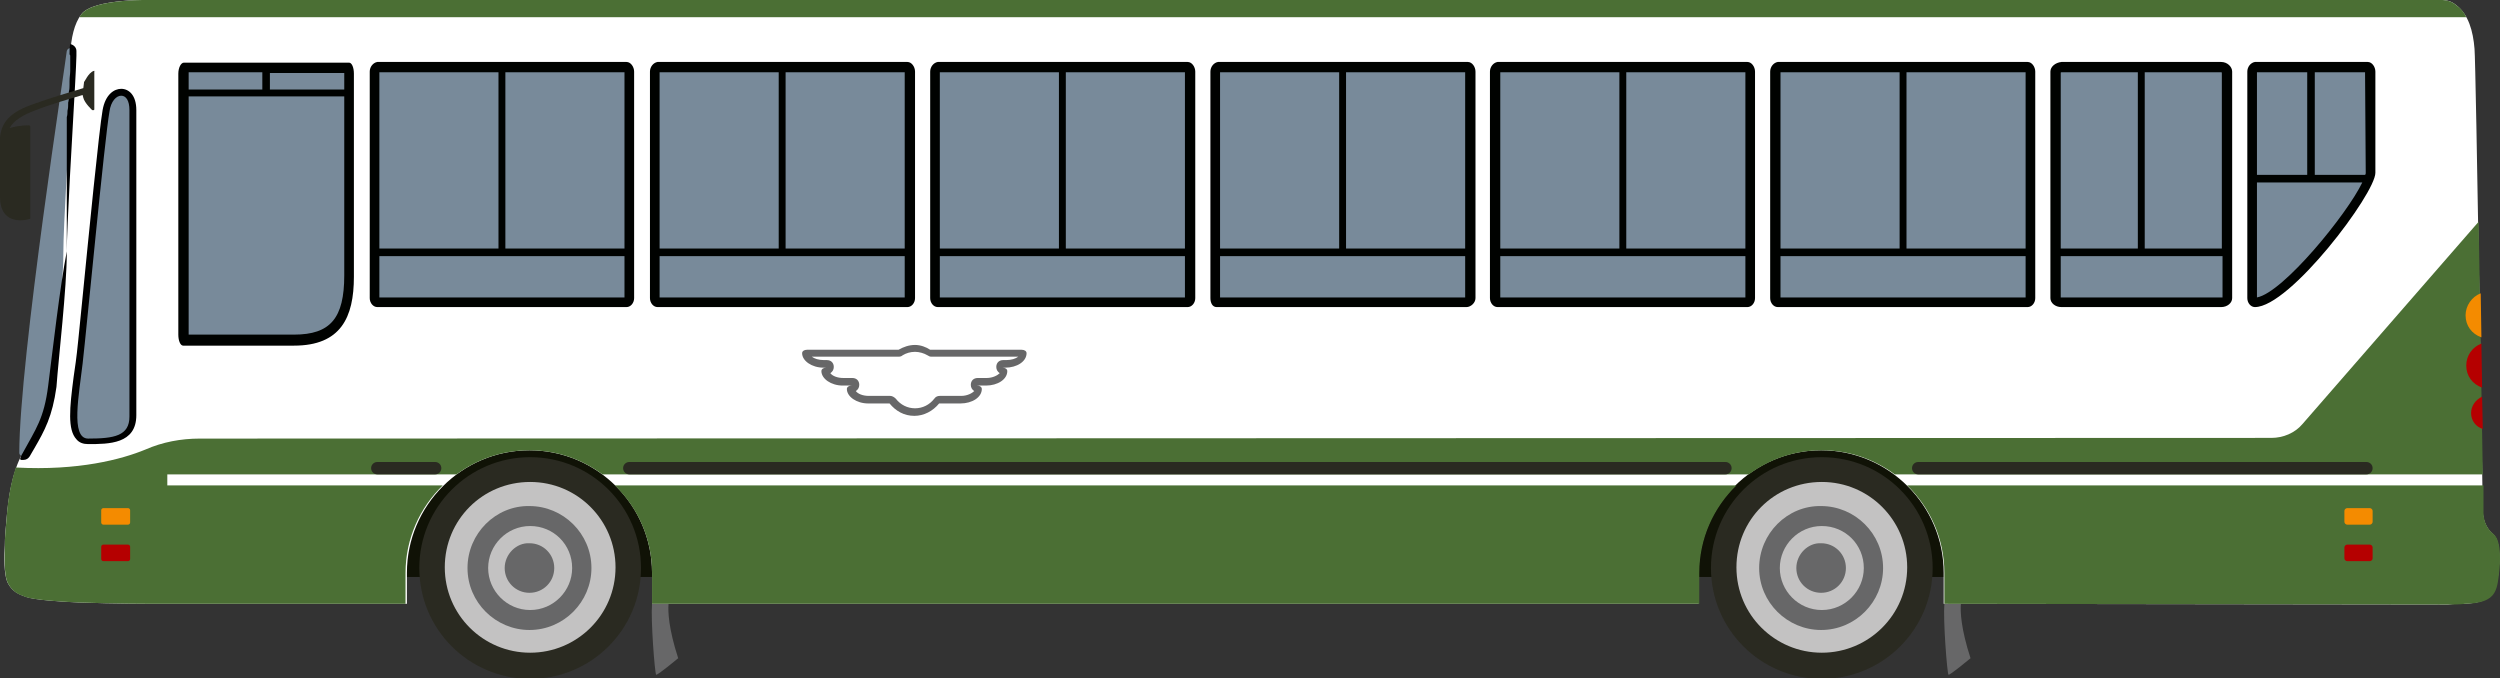 <?xml version="1.0" encoding="utf-8"?>
<!-- Generator: Adobe Illustrator 21.1.0, SVG Export Plug-In . SVG Version: 6.00 Build 0)  -->
<svg version="1.1" id="Colectivo" xmlns="http://www.w3.org/2000/svg" xmlns:xlink="http://www.w3.org/1999/xlink" x="0px" y="0px"
	 viewBox="0 0 363.1 98.5" style="enable-background:new 0 0 363.1 98.5;" xml:space="preserve">
<rect x="0" y="0" width="363.1" height="98.5" fill="#333333" stroke="none"/>
<style type="text/css">
	.st0{fill:#101206;}
	.st1{fill:#676768;}
	.st2{fill:#2A2A21;}
	.st3{fill:#C3C2C2;}
	.st4{fill:#FFFFFF;}
	.st5{fill:#4B6F34;}
	.st6{fill:#F48B00;}
	.st7{fill:#B50000;}
	.st8{fill:#788A9A;}
	.st9{fill:#000200;}
</style>
<g id="_x33_7">
	<g id="Ruedas_4_">
		<rect x="55.8" y="65.1" class="st0" width="230" height="18.7"/>
		<g id="Rueda_trasera_4_">
			<path class="st1" d="M286.2,95.6c0,0-3,2.5-3.2,2.4c-0.2-0.2-0.8-8-0.6-10.3l2.4,0C284.7,88.8,284.8,91.3,286.2,95.6z"/>
			<circle class="st2" cx="264.6" cy="82.5" r="16.1"/>
			<path class="st3" d="M264.6,94.8c6.8,0,12.4-5.5,12.4-12.4c0-6.8-5.5-12.4-12.4-12.4s-12.4,5.5-12.4,12.4
				C252.2,89.3,257.8,94.8,264.6,94.8z"/>
			<path class="st1" d="M255.5,82.5c0,5,4.1,9,9,9c5,0,9-4.1,9-9c0-5-4.1-9-9-9C259.6,73.4,255.5,77.5,255.5,82.5z M258.5,82.5
				c0-3.3,2.7-6.1,6.1-6.1s6.1,2.7,6.1,6.1c0,3.3-2.7,6.1-6.1,6.1S258.5,85.8,258.5,82.5z M260.9,82.5c0,2,1.6,3.6,3.6,3.6
				c2,0,3.6-1.6,3.6-3.6c0-2-1.6-3.6-3.6-3.6C262.6,78.8,260.9,80.5,260.9,82.5z"/>
		</g>
		<g id="Rueda_delantera_4_">
			<path class="st1" d="M98.5,95.6c0,0-3,2.5-3.2,2.4c-0.2-0.2-0.8-8-0.6-10.3l2.4,0C97,88.8,97.1,91.3,98.5,95.6z"/>
			<circle class="st2" cx="77" cy="82.5" r="16.1"/>
			<path class="st3" d="M77,94.8c6.8,0,12.4-5.5,12.4-12.4c0-6.8-5.5-12.4-12.4-12.4s-12.4,5.5-12.4,12.4
				C64.6,89.3,70.2,94.8,77,94.8z"/>
			<path class="st1" d="M67.9,82.5c0,5,4.1,9,9,9c5,0,9-4.1,9-9c0-5-4.1-9-9-9C72,73.4,67.9,77.5,67.9,82.5z M70.9,82.5
				c0-3.3,2.7-6.1,6.1-6.1s6.1,2.7,6.1,6.1c0,3.3-2.7,6.1-6.1,6.1S70.9,85.8,70.9,82.5z M73.3,82.5c0,2,1.6,3.6,3.6,3.6
				c2,0,3.6-1.6,3.6-3.6c0-2-1.6-3.6-3.6-3.6C75,78.8,73.3,80.5,73.3,82.5z"/>
		</g>
	</g>
	<path id="Base_4_" class="st4" d="M1.2,84.8c-0.7-1.2-0.6-4.4-0.5-5.6c0-1.2,0.1-2.2,0.3-4.4s0.7-6.2,2.3-9c1.9-3.4,3.1-5,3.7-9.8
		c0.6-4.8,1.7-14.4,1.7-19.3c0-4.9,1.3-26.2,1.5-28.7c0.1-2.5,0.6-4.6,1.6-5.9C13.5-0.3,22.5,0,22.5,0l332.2,0c0,0,1,0,1.7,0.5
		c0,0,0.3,0.2,0.4,0.3c1.7,1.3,2.4,3.7,2.6,6.3c0.2,2,1.2,66.3,1.2,67.3c0.1,1.5,0.7,2.5,1.5,3.2c0.7,0.6,0.9,2,0.9,3.5
		c0,0.9-0.1,1.8-0.2,2.7c-0.4,2.3-0.8,3.7-4.9,3.9c-0.7,0-1.5,0-2.3,0.1c-1.7,0-73.3-0.1-73.3-0.1v-4.5c0-9.8-8-17.8-17.8-17.8
		c-9.8,0-17.8,8-17.8,17.8v4.5H94.7v-4.5c0-9.8-8-17.8-17.8-17.8c-9.8,0-17.8,8-17.8,17.8v4.5H22.5c0,0-5.9,0-11.1-0.2
		c-2.7-0.1-6.5-0.4-7.6-0.8S1.9,86,1.2,84.8z"/>
	<path id="Color_6_" class="st5" d="M356.8,0.8c-0.1-0.1-0.4-0.3-0.4-0.3C355.7,0,354.7,0,354.7,0H22.5c0,0-9-0.3-10.7,2.1
		c-0.1,0.1-0.2,0.2-0.2,0.4h346.6C357.9,1.8,357.4,1.2,356.8,0.8z M360,32.2l-25.6,29.4c-1.1,1.3-2.8,2-4.5,2L29,63.7
		c-2.7,0-5.4,0.5-7.9,1.6c-3.4,1.4-9.7,3.1-18.8,2.6c-0.8,2.4-1.2,5.2-1.3,6.9c-0.2,2.2-0.3,3.2-0.3,4.4s-0.2,4.4,0.5,5.6
		c0.7,1.2,1.4,1.5,2.5,1.9c1.1,0.4,4.9,0.7,7.6,0.8c5.3,0.2,11.1,0.2,11.1,0.2h36.5v-4.5c0-5,2.1-9.5,5.4-12.7H24.3v-1.6h42
		c3-2.2,6.6-3.5,10.6-3.5c4,0,7.6,1.3,10.6,3.5H254c3-2.2,6.6-3.5,10.6-3.5c4,0,7.6,1.3,10.6,3.5h85.4C360.5,61,360.2,45.6,360,32.2
		z M94.7,83.2v4.5h152.1v-4.5c0-5,2.1-9.5,5.4-12.7H89.3C92.6,73.7,94.7,78.2,94.7,83.2z M362.2,77.6c-0.9-0.7-1.5-1.8-1.5-3.2
		c0-0.1,0-1.6,0-3.9H277c3.3,3.2,5.4,7.7,5.4,12.7v4.5c0,0,71.6,0.1,73.3,0.1c0.8,0,1.5,0,2.3-0.1c4.2-0.1,4.6-1.6,4.9-3.9
		c0.1-0.9,0.2-1.8,0.2-2.7C363.1,79.6,362.9,78.2,362.2,77.6z"/>
	<g>
		<path class="st1" d="M132.9,51.1c0.6,0,1.3,0.2,1.8,0.5c0.2,0.1,0.3,0.2,0.5,0.2l12.7,0c-0.4,0.3-1,0.5-1.8,0.5h-0.4
			c-0.6,0-1,0.4-1,1c0,0.4,0.2,0.7,0.5,0.9c-0.3,0.3-1,0.7-1.9,0.7H142c-0.6,0-1,0.4-1,1c0,0.4,0.2,0.7,0.5,0.9
			c-0.3,0.3-1,0.7-1.9,0.7h-3.1c-0.3,0-0.6,0.1-0.8,0.4c-0.7,0.9-1.7,1.4-2.8,1.4s-2.1-0.5-2.8-1.4c-0.2-0.2-0.5-0.4-0.8-0.4h-3.1
			c-0.9,0-1.6-0.3-1.9-0.7c0.3-0.2,0.5-0.5,0.5-0.9c0-0.6-0.4-1-1-1h-1.3c-0.9,0-1.6-0.3-1.9-0.7c0.3-0.2,0.5-0.5,0.5-0.9
			c0-0.6-0.4-1-1-1h-0.4c-0.8,0-1.4-0.2-1.8-0.5h12.7c0.2,0,0.4-0.1,0.5-0.2C131.6,51.3,132.2,51.1,132.9,51.1 M132.9,50.1
			c-0.9,0-1.7,0.3-2.4,0.7h-13.3c-0.4,0-0.7,0.2-0.7,0.5c0,1.1,1.4,2.1,3.1,2.1h0.4c-0.4,0-0.7,0.2-0.7,0.5c0,1.1,1.4,2.1,3.1,2.1
			h1.3c-0.4,0-0.7,0.2-0.7,0.5c0,1.1,1.4,2.1,3.1,2.1h3.1c0.9,1.1,2.1,1.8,3.6,1.8c1.4,0,2.7-0.7,3.6-1.8h3.1c1.7,0,3.1-0.9,3.1-2.1
			c0-0.3-0.3-0.5-0.7-0.5h1.3c1.7,0,3.1-0.9,3.1-2.1c0-0.3-0.3-0.5-0.7-0.5h0.4c1.7,0,3.1-0.9,3.1-2.1c0-0.3-0.3-0.5-0.7-0.5h-13.3
			C134.5,50.4,133.7,50.1,132.9,50.1L132.9,50.1z"/>
	</g>
	<g id="Luces_4_">
		<path class="st6" d="M358.1,45.8c0,1.5,0.9,2.7,2.3,3.2l-0.1-6.4C359,43.1,358.1,44.4,358.1,45.8z M14.7,74.1v1.8
			c0,0.1,0.1,0.3,0.3,0.3h3.6c0.1,0,0.3-0.1,0.3-0.3v-1.8c0-0.1-0.1-0.3-0.3-0.3H15C14.9,73.8,14.7,73.9,14.7,74.1z M340.5,74.2v1.6
			c0,0.2,0.2,0.4,0.4,0.4h3.3c0.2,0,0.4-0.2,0.4-0.4v-1.6c0-0.2-0.2-0.4-0.4-0.4h-3.3C340.7,73.8,340.5,74,340.5,74.2z"/>
		<path class="st7" d="M358.2,53.1c0,1.5,0.9,2.7,2.3,3.2l-0.1-6.4C359.1,50.4,358.2,51.6,358.2,53.1z M358.9,60
			c0,1.1,0.7,2,1.7,2.3l-0.1-4.7C359.5,58.1,358.9,59,358.9,60z M14.7,79.4v1.8c0,0.1,0.1,0.3,0.3,0.3h3.6c0.1,0,0.3-0.1,0.3-0.3
			v-1.8c0-0.1-0.1-0.3-0.3-0.3H15C14.9,79.1,14.7,79.2,14.7,79.4z M340.5,79.5v1.6c0,0.2,0.2,0.4,0.4,0.4h3.3c0.2,0,0.4-0.2,0.4-0.4
			v-1.6c0-0.2-0.2-0.4-0.4-0.4h-3.3C340.7,79.1,340.5,79.3,340.5,79.5z"/>
	</g>
	<g id="Ventanas_4_">
		<g id="Ventana_esquinera_4_">
			<path class="st8" d="M327.5,43.9c4.8,0,16.8-16.3,16.8-18.8V10.4c0-0.4-0.2-0.6-0.4-0.6h-16.4c-0.2,0-0.4,0.3-0.4,0.6v32.9
				C327.1,43.7,327.3,43.9,327.5,43.9z"/>
			<path class="st9" d="M326.4,10.4v32.9c0,0.7,0.5,1.3,1.1,1.3c5.1,0,17.5-16.5,17.5-19.5V10.4c0-0.7-0.5-1.4-1.1-1.4h-16.4
				C326.9,9.1,326.4,9.7,326.4,10.4z M327.8,10.5h7.3v14.9h-7.3L327.8,10.5z M343.6,25.1c0,0.1,0,0.2-0.1,0.3h-7.3V10.5h7.3
				L343.6,25.1z M327.8,43.2l0-16.7h15.3C340.9,31.1,331.6,42.5,327.8,43.2z"/>
		</g>
		<g id="Ventana_chica_4_">
			<path class="st8" d="M322.6,43.9c0.5,0,0.8-0.3,0.8-0.6V10.4c0-0.3-0.4-0.6-0.8-0.6h-23.2c-0.5,0-0.8,0.3-0.8,0.6v32.9
				c0,0.3,0.4,0.6,0.8,0.6H322.6z"/>
			<path class="st9" d="M297.8,10.4v32.9c0,0.7,0.7,1.3,1.6,1.3h23.2c0.9,0,1.6-0.6,1.6-1.3V10.4c0-0.7-0.7-1.4-1.6-1.4h-23.2
				C298.5,9.1,297.8,9.7,297.8,10.4z M299.4,10.5h11.1v25.6h-11.2V10.6C299.3,10.5,299.3,10.5,299.4,10.5z M322.7,10.6v25.5h-11.2
				V10.5h11.1C322.7,10.5,322.7,10.5,322.7,10.6z M299.3,43.2v-6h23.5v6c0,0-0.1,0-0.1,0h-23.2C299.3,43.2,299.3,43.2,299.3,43.2z"
				/>
		</g>
		<g id="Ventana_23_">
			<path class="st8" d="M294.6,43.9c0.2,0,0.4-0.3,0.4-0.6V10.4c0-0.4-0.2-0.6-0.4-0.6h-36.3c-0.2,0-0.4,0.3-0.4,0.6v32.9
				c0,0.4,0.2,0.6,0.4,0.6H294.6z"/>
			<path class="st9" d="M257.1,10.4v32.9c0,0.7,0.5,1.3,1.1,1.3h36.3c0.6,0,1.1-0.6,1.1-1.3V10.4c0-0.7-0.5-1.4-1.1-1.4h-36.3
				C257.6,9.1,257.1,9.7,257.1,10.4z M258.6,10.5h17.3v25.6h-17.3L258.6,10.5z M294.2,10.5l0,25.6h-17.3V10.5H294.2z M258.6,43.2
				l0-6h35.6l0,6H258.6z"/>
		</g>
		<g id="Ventana_22_">
			<path class="st8" d="M253.9,43.9c0.2,0,0.4-0.3,0.4-0.6V10.4c0-0.4-0.2-0.6-0.4-0.6h-36.3c-0.2,0-0.4,0.3-0.4,0.6v32.9
				c0,0.4,0.2,0.6,0.4,0.6H253.9z"/>
			<path class="st9" d="M216.4,10.4v32.9c0,0.7,0.5,1.3,1.1,1.3h36.3c0.6,0,1.1-0.6,1.1-1.3V10.4c0-0.7-0.5-1.4-1.1-1.4h-36.3
				C216.9,9.1,216.4,9.7,216.4,10.4z M217.9,10.5h17.3v25.6h-17.3L217.9,10.5z M253.5,10.5l0,25.6h-17.3V10.5H253.5z M217.9,43.2
				l0-6h35.6l0,6H217.9z"/>
		</g>
		<g id="Ventana_21_">
			<path class="st8" d="M213,43.9c0.2,0,0.6-0.3,0.6-0.6V10.4c0-0.4-0.2-0.6-0.4-0.6h-36.3c-0.2,0-0.4,0.3-0.4,0.6v32.9
				c0,0.4,0,0.6,0.2,0.6H213z"/>
			<path class="st9" d="M175.8,10.4v32.9c0,0.7,0.3,1.3,0.9,1.3H213c0.6,0,1.3-0.6,1.3-1.3V10.4c0-0.7-0.5-1.4-1.1-1.4h-36.3
				C176.3,9.1,175.8,9.7,175.8,10.4z M177.2,10.5h17.3v25.6h-17.3L177.2,10.5z M212.8,10.5l0,25.6h-17.3V10.5H212.8z M177.2,43.2
				l0-6h35.6l0,6H177.2z"/>
		</g>
		<g id="Ventana_20_">
			<path class="st8" d="M172.5,43.9c0.2,0,0.4-0.3,0.4-0.6V10.4c0-0.4-0.2-0.6-0.4-0.6h-36.3c-0.2,0-0.4,0.3-0.4,0.6v32.9
				c0,0.4,0.2,0.6,0.4,0.6H172.5z"/>
			<path class="st9" d="M135.1,10.4v32.9c0,0.7,0.5,1.3,1.1,1.3h36.3c0.6,0,1.1-0.6,1.1-1.3V10.4c0-0.7-0.5-1.4-1.1-1.4h-36.3
				C135.6,9.1,135.1,9.7,135.1,10.4z M136.5,10.5h17.3v25.6h-17.3L136.5,10.5z M172.1,10.5l0,25.6h-17.3V10.5H172.1z M136.5,43.2
				l0-6h35.6l0,6H136.5z"/>
		</g>
		<g id="Ventana_19_">
			<path class="st8" d="M131.8,43.9c0.2,0,0.4-0.3,0.4-0.6V10.4c0-0.4-0.2-0.6-0.4-0.6H95.6c-0.2,0-0.4,0.3-0.4,0.6v32.9
				c0,0.4,0.2,0.6,0.4,0.6H131.8z"/>
			<path class="st9" d="M94.4,10.4v32.9c0,0.7,0.5,1.3,1.1,1.3h36.3c0.6,0,1.1-0.6,1.1-1.3V10.4c0-0.7-0.5-1.4-1.1-1.4H95.5
				C94.9,9.1,94.4,9.7,94.4,10.4z M95.8,10.5h17.3v25.6H95.8L95.8,10.5z M131.4,10.5l0,25.6h-17.3V10.5H131.4z M95.8,43.2l0-6h35.6
				l0,6H95.8z"/>
		</g>
		<g id="Ventana_18_">
			<path class="st8" d="M91.1,43.9c0.2,0,0.4-0.3,0.4-0.6V10.4c0-0.4-0.2-0.6-0.4-0.6H54.9c-0.2,0-0.4,0.3-0.4,0.6v32.9
				c0,0.4,0.2,0.6,0.4,0.6H91.1z"/>
			<path class="st9" d="M53.7,10.4v32.9c0,0.7,0.5,1.3,1.1,1.3H91c0.6,0,1.1-0.6,1.1-1.3V10.4c0-0.7-0.5-1.4-1.1-1.4H54.8
				C54.2,9.1,53.7,9.7,53.7,10.4z M55.1,10.5h17.3v25.6H55.1L55.1,10.5z M90.7,10.5l0,25.6H73.4V10.5H90.7z M55.1,43.2l0-6h35.6l0,6
				H55.1z"/>
		</g>
		<g id="Ventana_delantera_1_">
			<path class="st8" d="M26.7,49.4c0.1,0,0-0.3,0-0.8V10.7c0-0.5,0.2-0.8,0.2-0.9l23.8,0.1c-0.1,0,0,0.3,0,0.8v29.4
				c0,6.5-2.4,9.3-8,9.3H26.7z"/>
			<path class="st9" d="M25.9,10.7v37.9c0,0.9,0.3,1.6,0.7,1.6h16.1c6.8,0,8.7-4.1,8.7-10V10.7c0-0.9-0.3-1.6-0.7-1.6H26.7
				C26.3,9.1,25.9,9.8,25.9,10.7z M27.4,10.5h10.7V13H27.4v-2.3C27.4,10.6,27.4,10.6,27.4,10.5z M50,10.7V13H39.2v-2.4H50
				C50,10.6,50,10.6,50,10.7z M27.4,48.6V14H50v26c0,6.2-2,8.6-7.3,8.6H27.4C27.4,48.6,27.4,48.6,27.4,48.6z"/>
		</g>
		<g id="Ventanilla_conductor_4_">
			<path class="st8" d="M12.8,64.2c-0.5,0-1-0.2-1.3-0.6c-1.2-1.4-0.7-5.1-0.3-8.8c0.1-0.7,0.2-1.4,0.3-2.1c0.2-1.5,0.5-4.6,0.9-8.6
				c1-10,2.5-25.2,3-28c0.4-2,1.4-2.7,2.3-2.7c0.9,0,1.7,0.8,1.7,2.6v44.5C19.3,63.9,16.5,64.2,12.8,64.2z"/>
			<path d="M17.6,13.9c0.7,0,1.2,0.7,1.2,2.1c0,2.8,0,41.5,0,44.5c0,2.8-2.2,3.2-6,3.2c-2.6,0-1.3-6.5-0.8-10.9
				c0.6-5.2,3.2-32.7,3.9-36.6C16.1,14.7,16.9,13.9,17.6,13.9 M17.6,12.9c-1,0-2.3,0.8-2.7,3.1c-0.5,2.8-2,18-3,28.1
				c-0.4,4-0.7,7.1-0.9,8.5c-0.1,0.7-0.2,1.4-0.3,2.1c-0.6,4.6-0.9,7.7,0.4,9.1c0.4,0.5,1,0.7,1.7,0.7c3,0,7,0,7-4.2V16
				C19.8,13.8,18.7,12.9,17.6,12.9L17.6,12.9z"/>
		</g>
		<g id="Ventana_conductor_4_">
			<path class="st8" d="M3.3,66.3c0,0-0.1,0-0.1,0c-0.2-0.1-0.4-0.3-0.4-0.5c0-13.6,6.9-57.9,6.9-58.4C9.8,7.1,10,7,10.2,7
				c0,0,0,0,0,0c0.3,0,0.5,0.2,0.5,0.5l0,0.7c0,0.7-0.1,2.2-0.2,4.2C10,19.6,9.2,32.9,9.2,36.7C9.2,41.9,8,52,7.5,56.1
				c-0.5,4.2-1.6,6-3.1,8.7C4.2,65.2,4,65.6,3.7,66C3.6,66.2,3.5,66.3,3.3,66.3z"/>
			<path d="M10.2,8.1L10.2,8.1C10.2,8.1,10.2,8.2,10.2,8.1c0,0.1,0,0.2,0,0.3c0,0,0,0.1,0,0.1c0,0.1,0,0.2,0,0.3c0,0,0,0.1,0,0.1
				c0,0.1,0,0.2,0,0.3c0,0.1,0,0.2,0,0.3c0,0.1,0,0.1,0,0.2c0,0.2,0,0.3,0,0.5c0,0,0,0,0,0.1c0,0.4-0.1,0.9-0.1,1.5
				c0,0.1,0,0.2,0,0.2c0,0.1,0,0.2,0,0.3c0,0.3,0,0.7-0.1,1c0,0.2,0,0.4,0,0.6c0,0,0,0,0,0.1c0,0.3,0,0.6-0.1,0.9c0,0.1,0,0.1,0,0.2
				c0,0.3,0,0.6-0.1,1c0,0,0,0,0,0c0,0.3,0,0.6-0.1,0.9c0,0.2,0,0.4,0,0.6c0,0.2,0,0.3,0,0.5c0,0.2,0,0.3,0,0.5c0,0.2,0,0.4,0,0.7
				c0,0.2,0,0.3,0,0.5c0,0.2,0,0.4,0,0.6c0,0.3,0,0.5,0,0.8c0,0.1,0,0.2,0,0.3c0,0.2,0,0.5,0,0.7c0,0.2,0,0.4,0,0.5
				c0,0.1,0,0.3,0,0.4c0,0.2,0,0.5,0,0.7c0,0.1,0,0.3,0,0.4c0,0.2,0,0.5,0,0.7c0,0.2,0,0.3,0,0.5c0,0.2,0,0.4,0,0.6
				c0,0.2,0,0.3,0,0.5c0,0.2,0,0.4,0,0.7c0,0.2,0,0.3,0,0.4c0,0.2,0,0.4,0,0.6c0,0.1,0,0.3,0,0.4c0,0.2,0,0.5,0,0.7
				c0,0.1,0,0.1,0,0.2c0,0.3,0,0.5,0,0.8c0,0.1,0,0.2,0,0.4c0,0.2,0,0.4,0,0.6c0,0.1,0,0.2,0,0.3c0,0.2,0,0.4,0,0.6
				c0,0.1,0,0.1,0,0.2c0,0.2,0,0.5,0,0.7c0,0.1,0,0.2,0,0.3c0,0.2,0,0.4,0,0.6c0,0.1,0,0.1,0,0.2c0,0.2,0,0.4,0,0.6c0,0,0,0,0,0
				c0,0.2,0,0.4,0,0.6c0,0,0,0,0,0c0,0.4,0,0.8,0,1.1C8.7,41.6,7.6,51.3,7,56c-0.6,4.8-1.8,6.3-3.7,9.8v0v0
				c-0.2,0.3-0.3,0.6-0.4,0.9c0.1,0,0.1,0.1,0.2,0.1c0.1,0,0.2,0,0.3,0c0.4,0,0.7-0.2,0.9-0.5c0.2-0.4,0.5-0.8,0.7-1.2
				c1.5-2.6,2.6-4.6,3.2-8.9C8.5,52,9.7,41.9,9.7,36.7c0-3.8,0.8-17.1,1.2-24.3c0.1-2.1,0.2-3.6,0.2-4.3l0-0.7c0-0.5-0.4-0.9-0.9-1
				c-0.1,0.5-0.1,1-0.1,1.5C10.2,8,10.2,8.1,10.2,8.1z"/>
		</g>
	</g>
	<path id="Espejo_4_" class="st2" d="M13.8,10.3c0,0-0.1,0-0.2,0c-0.8,0.3-1.3,1.6-1.4,1.6c0,0,0,0,0,0.1l-0.1,0.8
		c-1.7,0.5-5,1.5-7.2,2.3C2,16.1,0.2,17.4,0,20c0,0.1,0,0.2,0,0.2l0,8.4c0,3,1.9,3.4,3,3.4c0.7,0,1.3-0.2,1.3-0.2
		c0.1,0,0.1-0.1,0.1-0.2V18.4c0-0.1-0.1-0.2-0.2-0.2c-1.2,0-2.1,0.2-2.8,0.4c0.6-1.1,1.9-1.9,3.8-2.6c2-0.8,5.1-1.7,6.8-2.2l0.1,0.4
		c0,0,0,0,0,0c0.2,0.8,1.3,1.8,1.3,1.8c0,0,0.1,0,0.1,0c0,0,0,0,0.1,0c0.1,0,0.1-0.1,0.1-0.2v-5.5C13.9,10.4,13.8,10.3,13.8,10.3z"
		/>
	<path class="st2" d="M63.2,67.1h-8.4c-0.5,0-0.9,0.4-0.9,0.9c0,0.5,0.4,0.9,0.9,0.9h8.4c0.5,0,0.9-0.4,0.9-0.9
		C64.1,67.5,63.7,67.1,63.2,67.1z M343.7,67.1h-65.1c-0.5,0-0.9,0.4-0.9,0.9c0,0.5,0.4,0.9,0.9,0.9h65.1c0.5,0,0.9-0.4,0.9-0.9
		C344.6,67.5,344.2,67.1,343.7,67.1z M250.6,67.1H91.4c-0.5,0-0.9,0.4-0.9,0.9c0,0.5,0.4,0.9,0.9,0.9h159.2c0.5,0,0.9-0.4,0.9-0.9
		C251.5,67.5,251.1,67.1,250.6,67.1z"/>
</g>
</svg>
